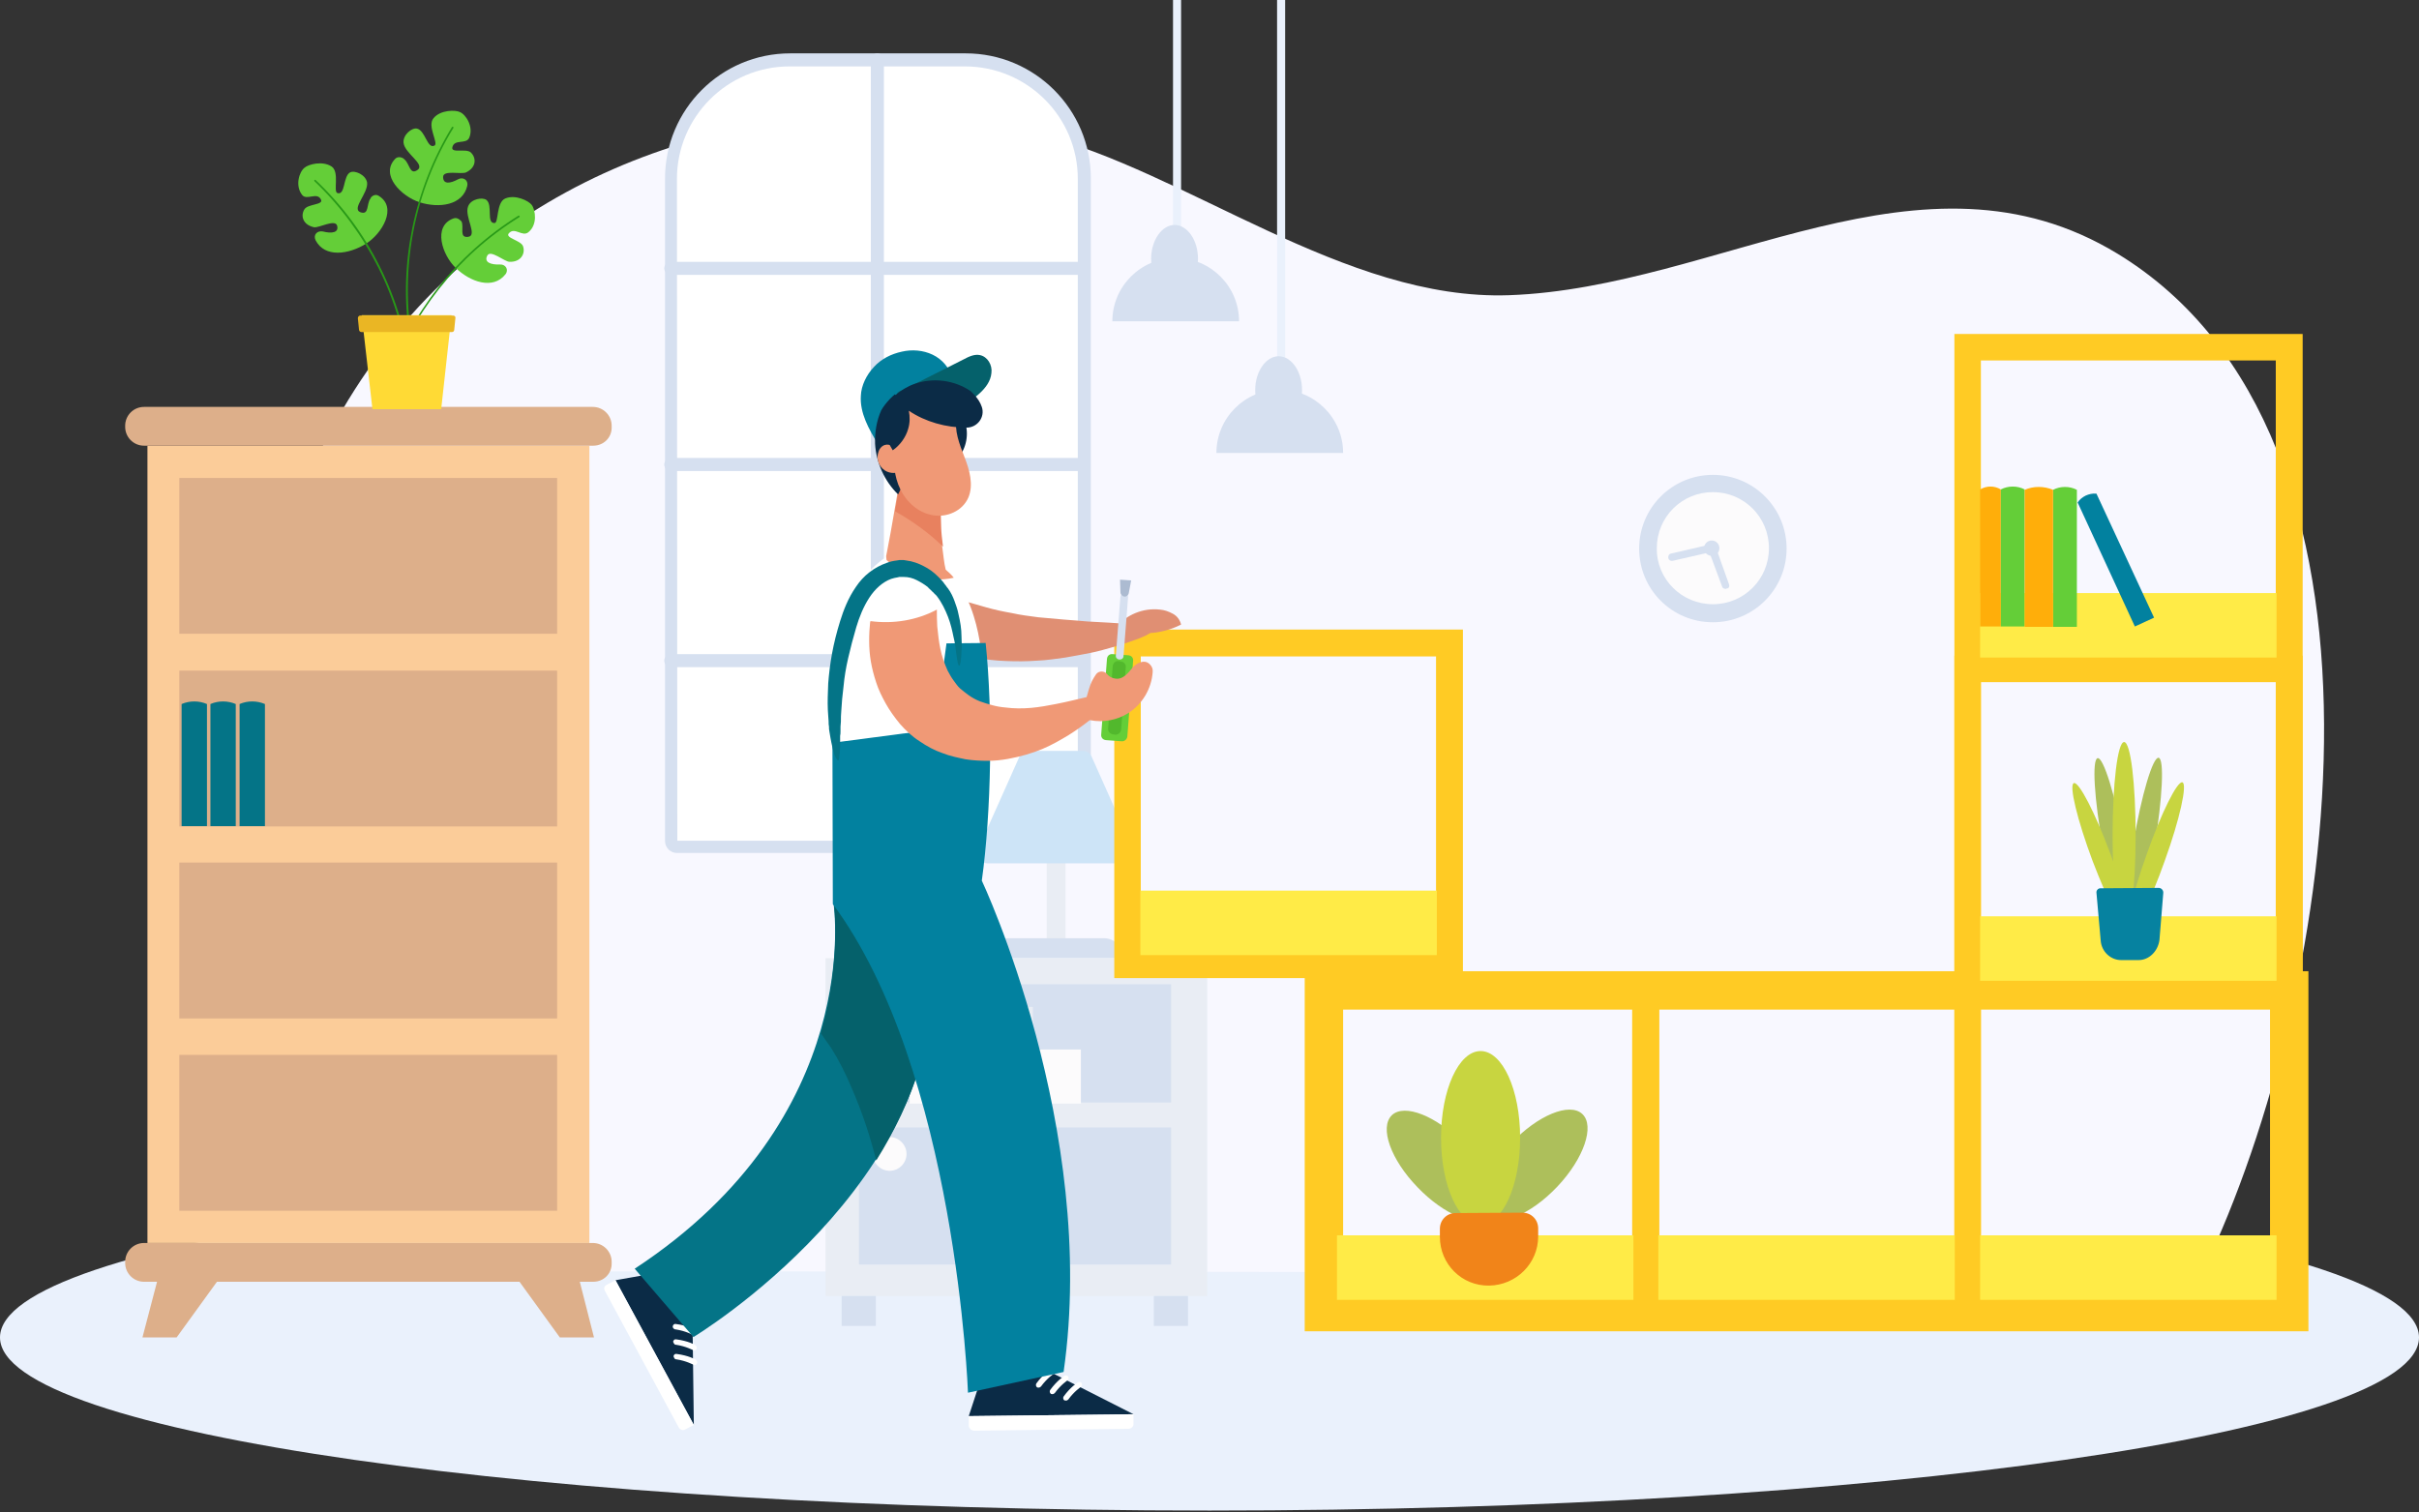 <?xml version="1.0" encoding="utf-8"?>
<!-- Generator: Adobe Illustrator 24.2.3, SVG Export Plug-In . SVG Version: 6.00 Build 0)  -->
<svg version="1.1" id="Слой_1" xmlns="http://www.w3.org/2000/svg" xmlns:xlink="http://www.w3.org/1999/xlink" x="0px" y="0px"
	 viewBox="0 0 630 394" style="enable-background:new 0 0 630 394;" xml:space="preserve">
<rect x="0" y="0" width="630" height="394" fill="#333333" stroke="none"/>
<style type="text/css">
	.st0{fill:#EAF1FC;}
	.st1{fill:#F8F8FF;}
	.st2{fill:#FBCC99;}
	.st3{fill:#DDAF8A;}
	.st4{fill:#047487;}
	.st5{fill:#FFFFFF;}
	.st6{fill:#D6E0F0;}
	.st7{fill:#FCFBFC;}
	.st8{fill:#E9EDF4;}
	.st9{fill:#CDE4F7;}
	.st10{fill:#FFCB24;}
	.st11{fill:none;stroke:#FFCB24;stroke-width:10;stroke-miterlimit:10;}
	.st12{fill:#FFEB47;}
	.st13{fill:#64CE38;}
	.st14{fill:#FFAE0A;}
	.st15{fill:#02819F;}
	.st16{fill:#ADBF5B;}
	.st17{fill:#C8D540;}
	.st18{fill:#F18419;}
	.st19{fill:#0682A0;}
	.st20{fill:#E08F73;}
	.st21{fill:#ACBBD1;}
	.st22{fill:#52B82D;}
	.st23{fill:#F09976;}
	.st24{fill:#E8815F;}
	.st25{fill:#0B2B46;}
	.st26{fill:#05616B;}
	.st27{fill:#289917;}
	.st28{fill:#FFDA35;}
	.st29{fill:#EAB624;}
</style>
<path class="st0" d="M315,393.5c174,0,315-20.2,315-45.1c0-24.9-141-45.1-315-45.1S0,323.4,0,348.4C0,373.3,141,393.5,315,393.5z"/>
<path class="st1" d="M573.7,331.3c35.9-74.7,55.7-217.7-22.2-265.2C500.6,35.1,447.5,75,393,76.9c-42.8,1.5-84-32.3-122.6-42
	C169.3,9.7,10.2,75.4,80.2,331.3C255,330.9,398.8,331.8,573.7,331.3z"/>
<path class="st2" d="M38.4,116.1h115.1v207.7H38.4V116.1z"/>
<path class="st3" d="M46.7,124.5h98.4v40.6H46.7V124.5z M46.7,174.7h98.4v40.6H46.7V174.7z M46.7,224.7h98.4v40.6H46.7V224.7z
	 M46.7,274.8h98.4v40.6H46.7V274.8z M154.5,116.1h-117c-2.7,0-4.9-2.2-4.9-4.9v-0.3c0-2.7,2.2-4.9,4.9-4.9h116.9
	c2.7,0,4.9,2.2,4.9,4.9v0.3C159.4,114,157.2,116.1,154.5,116.1z M154.5,333.9h-117c-2.7,0-4.9-2.2-4.9-4.9v-0.3
	c0-2.7,2.2-4.9,4.9-4.9h116.9c2.7,0,4.9,2.2,4.9,4.9v0.3C159.4,331.8,157.2,333.9,154.5,333.9z M40.9,333.9l-3.8,14.5H46l10.5-14.5
	H40.9z M151,333.9l3.7,14.5h-8.9l-10.5-14.5H151z"/>
<path class="st4" d="M47.3,215.2h6.6v-31.8c-2.1-0.9-4.5-0.9-6.6,0V215.2z"/>
<path class="st4" d="M54.8,215.2h6.6v-31.8c-2.1-0.9-4.5-0.9-6.6,0V215.2z"/>
<path class="st4" d="M62.4,215.2H69v-31.8c-2.1-0.9-4.5-0.9-6.6,0V215.2z"/>
<path class="st5" d="M280.4,220H177.9c-1.4,0-2.6-1.1-2.6-2.6V68.8c-3.9-55.7,18.4-53.7,53.7-53.7c56.1-3.7,53.7,24,53.7,53.7v148.7
	C282.9,218.9,281.8,220,280.4,220L280.4,220z"/>
<path class="st6" d="M280.9,222.2H176.3c-1.7,0-3.1-1.4-3.1-3.1V46.5c0-18,14.6-32.6,32.6-32.6h45.7c18,0,32.6,14.6,32.6,32.6v172.6
	C284,220.8,282.6,222.2,280.9,222.2z M176.4,219h104.3V46.6c0-16.2-13.2-29.3-29.4-29.3h-45.7c-16.2,0-29.3,13.2-29.3,29.3
	L176.4,219z"/>
<path class="st6" d="M228.5,220.9c-0.9,0-1.7-0.8-1.7-1.7V15.6c0-0.9,0.8-1.7,1.7-1.7c0.9,0,1.7,0.8,1.7,1.7v203.7
	C230.2,220.2,229.5,220.9,228.5,220.9z"/>
<path class="st6" d="M282.3,173.8H174.7c-0.9,0-1.7-0.8-1.7-1.7c0-0.9,0.8-1.7,1.7-1.7h107.6c0.9,0,1.7,0.8,1.7,1.7
	C284,173.1,283.2,173.8,282.3,173.8z M282.3,71.6H174.7c-0.9,0-1.7-0.8-1.7-1.7s0.8-1.7,1.7-1.7h107.6c0.9,0,1.7,0.8,1.7,1.7
	C284,70.9,283.2,71.6,282.3,71.6z M282.3,122.7H174.7c-0.9,0-1.7-0.8-1.7-1.7s0.8-1.7,1.7-1.7h107.6c0.9,0,1.7,0.8,1.7,1.7
	S283.2,122.7,282.3,122.7z"/>
<path class="st0" d="M332.6,0h2.1v97.8h-2.1V0z"/>
<path class="st6" d="M349.8,118c0-9.1-7.4-16.5-16.5-16.5c-9.1,0-16.5,7.4-16.5,16.5H349.8z"/>
<path class="st6" d="M339.1,101.6c0,4.8-2.8,8.8-6.1,8.8s-6.1-3.9-6.1-8.8c0-4.8,2.8-8.8,6.1-8.8S339.1,96.7,339.1,101.6z"/>
<path class="st0" d="M305.5,0h2.1v63.5h-2.1V0z"/>
<path class="st6" d="M322.7,83.7c0-9.1-7.4-16.5-16.5-16.5c-9.1,0-16.5,7.4-16.5,16.5H322.7z"/>
<path class="st6" d="M312,67.4c0,4.8-2.8,8.8-6.1,8.8s-6.1-3.9-6.1-8.8c0-4.8,2.8-8.8,6.1-8.8S312,62.5,312,67.4z"/>
<path class="st6" d="M446.1,162.1c10.6,0,19.2-8.6,19.2-19.2s-8.6-19.2-19.2-19.2c-10.6,0-19.2,8.6-19.2,19.2
	S435.4,162.1,446.1,162.1z"/>
<path class="st7" d="M446.1,157.4c8.1,0,14.6-6.5,14.6-14.6c0-8.1-6.5-14.6-14.6-14.6c-8.1,0-14.6,6.5-14.6,14.6
	C431.4,150.9,438,157.4,446.1,157.4z"/>
<path class="st6" d="M450.3,152.2l-3.5-9.8c-0.1-0.5-0.7-0.8-1.2-0.6l-10.4,2.4c-0.6,0.1-0.8,0.7-0.7,1.2c0.1,0.5,0.6,0.8,1.1,0.7
	l9.6-2.2l3.3,8.9c0.1,0.4,0.5,0.6,0.9,0.6c0.1,0,0.2,0,0.3-0.1C450.3,153.3,450.5,152.7,450.3,152.2L450.3,152.2z"/>
<path class="st6" d="M445.8,144.8c1.1,0,2-0.9,2-2c0-1.1-0.9-2-2-2c-1.1,0-2,0.9-2,2C443.8,143.9,444.7,144.8,445.8,144.8z"/>
<path class="st8" d="M272.6,220.4h4.9v28h-4.9V220.4z"/>
<path class="st6" d="M292.7,249.6h-35.4c0-2.8,2.3-5.1,5.2-5.2h25.1C290.4,244.5,292.7,246.8,292.7,249.6z"/>
<path class="st9" d="M292.9,224.9h-35.8c-1.4,0-2.6-1.1-2.6-2.6c0-0.3,0.1-0.7,0.2-1l10.8-24.2c0.4-0.9,1.3-1.5,2.3-1.5H282
	c1,0,1.9,0.6,2.3,1.5l10.8,24.2c0.6,1.2,0,2.8-1.2,3.3C293.6,224.9,293.3,224.9,292.9,224.9z"/>
<path class="st8" d="M215,249.6h99.4v88H215V249.6z"/>
<path class="st6" d="M223.6,256.4H305v30.8h-81.3V256.4z M223.6,293.7H305v35.7h-81.3V293.7z M219.2,337.6h8.9v7.8h-8.9V337.6z
	 M300.5,337.6h8.9v7.8h-8.9V337.6z"/>
<path class="st7" d="M231.7,305c2.4,0,4.4-2,4.4-4.4s-2-4.4-4.4-4.4c-2.4,0-4.4,2-4.4,4.4S229.3,305,231.7,305z"/>
<path class="st8" d="M228.5,262.3H269V273h-40.4V262.3z"/>
<path class="st7" d="M236.9,273.4h44.6v14.1h-44.6V273.4z"/>
<path class="st10" d="M599.7,345.3H509V87h90.7V345.3z M515.9,338.4h76.8V93.9h-76.8V338.4z"/>
<path class="st11" d="M344.8,341.9V258h251.4v83.8H344.8z"/>
<path class="st10" d="M599.7,261.6H509v-90.8h90.7V261.6z M515.9,254.6h76.8v-76.9h-76.8V254.6z"/>
<path class="st10" d="M515.9,345.3h-90.8v-90.7h90.8V345.3z M432.1,338.4H509v-76.8h-76.9V338.4z"/>
<path class="st10" d="M432.1,345.3h-90.8v-90.7h90.8V345.3z M348.2,338.4h76.9v-76.8h-76.9V338.4L348.2,338.4z"/>
<path class="st10" d="M381,254.8h-90.8v-90.8H381V254.8z M297.1,247.9h76.9V171h-76.9V247.9z"/>
<path class="st12" d="M348.2,321.8h77.2v16.8h-77.2V321.8z M431.9,321.8h77.2v16.8h-77.2V321.8z M515.7,321.8h77.2v16.8h-77.2V321.8
	z M297,232h77.2v16.8H297V232z M515.7,238.7h77.2v16.8h-77.2V238.7z M515.7,154.5h77.2v16.8h-77.2V154.5z"/>
<path class="st13" d="M534.7,163.3h6.2v-35.7c-1.9-1-4.3-1-6.2,0V163.3z"/>
<path class="st14" d="M515.7,163.2h5.4v-35.7c-1.7-1-3.7-1-5.4,0V163.2z"/>
<path class="st15" d="M556,163.2l5-2.3l-15-32.3c-1-0.1-1.9,0.1-2.8,0.5c-0.8,0.4-1.6,1-2.1,1.8L556,163.2L556,163.2z"/>
<path class="st13" d="M521.1,163.2h6.2v-35.7c-1.9-1-4.3-1-6.2,0V163.2z"/>
<path class="st14" d="M527.3,163.3h7.4v-35.7c-2.4-1-5.1-1-7.4,0V163.3z"/>
<path class="st16" d="M405.6,309.1c6.9-7.3,9.8-15.8,6.5-18.9c-3.3-3.1-11.6,0.3-18.5,7.6c-6.9,7.3-9.8,15.8-6.5,18.9
	C390.4,319.8,398.6,316.5,405.6,309.1z"/>
<path class="st16" d="M387.8,316.7c3.3-3.2,0.3-11.6-6.7-18.8c-7-7.2-15.3-10.5-18.6-7.4c-3.3,3.2-0.3,11.6,6.7,18.8
	C376.2,316.6,384.5,319.9,387.8,316.7z"/>
<path class="st17" d="M385.6,319c5.7,0,10.3-10.1,10.3-22.6c0-12.5-4.6-22.6-10.3-22.6s-10.3,10.1-10.3,22.6
	C375.3,308.9,379.9,319,385.6,319z"/>
<path class="st18" d="M387.8,334.9c-7.1,0.1-12.8-5.6-12.8-12.7v-2.1c0-2.3,1.8-4.1,4.1-4.1l17.4-0.1c2.3,0,4.1,1.8,4.1,4.1v2.1
	C400.6,329.1,394.9,334.8,387.8,334.9L387.8,334.9z"/>
<path class="st16" d="M554.6,242.9c1.5-0.3,0.9-10.7-1.4-23.2c-2.3-12.5-5.4-22.5-6.9-22.2c-1.5,0.3-0.9,10.7,1.4,23.2
	C550,233.2,553.1,243.2,554.6,242.9z"/>
<path class="st16" d="M561.1,220.6c2.1-12.6,2.6-22.9,1.1-23.2c-1.5-0.3-4.5,9.7-6.6,22.3c-2.1,12.6-2.6,22.9-1.1,23.2
	C556,243.1,558.9,233.2,561.1,220.6z"/>
<path class="st17" d="M553.2,242.1c1.6,0,3-10.9,3-24.4c0-13.5-1.3-24.4-3-24.4s-3,10.9-3,24.4C550.2,231.1,551.5,242.1,553.2,242.1
	z"/>
<path class="st17" d="M554.6,242.9c1.3-0.5-0.9-9.6-4.9-20.3c-4-10.8-8.3-19.1-9.6-18.6c-1.3,0.5,0.9,9.6,4.9,20.3
	C549.1,235,553.3,243.4,554.6,242.9z"/>
<path class="st17" d="M563.8,224.2c3.9-10.8,5.9-19.9,4.6-20.4c-1.3-0.5-5.5,7.9-9.3,18.7c-3.9,10.8-5.9,19.9-4.6,20.4
	C555.8,243.3,560,235,563.8,224.2z"/>
<path class="st19" d="M557,250.1h-4.6c-2.7,0-5.1-2.2-5.3-5.1l-1.1-12.4c-0.1-0.6,0.4-1.2,1-1.2h0.1l15.1-0.1c0.6,0,1.2,0.5,1.2,1.2
	v0.1l-1,12.3C562,247.8,559.7,250.1,557,250.1z"/>
<path class="st20" d="M296.9,162.9c-1-0.1-2.1-0.3-3.5-0.4c-1.4-0.1-2.9-0.2-4.6-0.3l-5.5-0.3c-1.9-0.2-4-0.3-6.2-0.5
	c-2.2-0.2-4.4-0.4-6.7-0.6c-2.3-0.3-4.7-0.6-6.9-1.1c-2.3-0.4-4.6-0.9-6.7-1.5c-2.1-0.6-4.1-1.2-6-1.7c-0.9-0.4-1.8-0.6-2.7-0.9
	c-0.5-0.2-0.9-0.3-1.3-0.4c-0.4-0.1-0.8-0.3-1.2-0.5c-0.4-0.1-0.8-0.3-1.2-0.5c-0.4-0.2-0.8-0.3-1.1-0.4L241,153
	c-1.4-0.6-2.6-1.1-3.8-1.5c-0.5-0.2-1.1-0.4-1.7-0.6c-0.5-0.2-1-0.4-1.5-0.5l-0.7-0.1c-0.2,0-0.4-0.1-0.6-0.1
	c-0.4-0.1-0.8-0.1-1.2-0.1c-0.7,0-1.3,0.2-1.8,0.6c-0.5,0.4-0.8,1.1-0.8,1.7c0,0.5,0,0.8,0.1,1.2c0,0.2,0.1,0.5,0.2,0.8
	c0,0.3,0.1,0.5,0.3,0.8c0.2,0.6,0.5,1.2,0.8,1.7c0.3,0.6,0.7,1.2,1.2,1.8c1,1.4,2.2,2.7,3.5,3.9c0.7,0.7,1.6,1.2,2.3,1.9
	c0.4,0.3,0.9,0.6,1.3,0.9c0.4,0.3,0.9,0.6,1.4,0.9c0.5,0.3,1,0.6,1.5,0.8c0.5,0.3,1,0.5,1.6,0.8c1,0.5,2.2,1,3.3,1.4
	c2.4,0.9,5,1.6,7.5,2c2.7,0.5,5.4,0.8,8.2,0.9c2.7,0.1,5.3,0.1,8-0.1c2.6-0.1,5-0.5,7.3-0.8c2.3-0.4,4.5-0.8,6.5-1.2
	c2-0.4,3.8-0.9,5.5-1.4c1.7-0.5,3.1-0.9,4.5-1.4c1.3-0.5,2.4-0.8,3.3-1.2c1.8-0.7,2.8-1.4,2.8-1.9
	C299.8,163.5,298.8,163.2,296.9,162.9L296.9,162.9z"/>
<path class="st20" d="M307.6,162.7c-0.3-1.2-1-2.2-2.1-2.8c-1.1-0.6-2.2-1-3.4-1.1c-4.4-0.5-8.7,1.3-11.6,4.7
	C296,165.7,302.3,165.4,307.6,162.7L307.6,162.7z"/>
<path class="st5" d="M256.2,177.9c0.6,12.4-0.1,24.8-1.1,37.1c-11.8,3.6-24.6,4-36.8,1.8c-0.4-12.6-0.8-25.2-0.5-37.8
	c0.2-6.6,0.6-13.4,2.7-19.6c1.9-5.6,5.2-10.9,10-14.1c0.6-0.3,1.1-0.8,1.7-1c2.7,2.4,8.5,3.4,11.8,2c1.7,1.2,3.2,2.6,4.4,4.2
	c2.4,2.9,4.1,6.4,5.2,10C255.4,166.2,255.9,172,256.2,177.9L256.2,177.9z"/>
<path class="st13" d="M292.1,193.1l-4.1-0.3c-0.8-0.1-1.3-0.7-1.2-1.5l1.5-19.7c0.1-0.8,0.7-1.3,1.5-1.2l4.1,0.3
	c0.8,0.1,1.3,0.7,1.2,1.5l-1.5,19.7C293.5,192.6,292.8,193.2,292.1,193.1z"/>
<path class="st6" d="M291.7,171.8h-0.3c-0.5-0.1-0.8-0.5-0.8-0.9l1.2-15.5c0.1-0.5,0.5-0.8,0.9-0.8h0.3c0.5,0.1,0.8,0.5,0.8,0.9
	l-1.2,15.5C292.6,171.4,292.2,171.8,291.7,171.8z"/>
<path class="st21" d="M292.8,155.4c-0.6-0.1-1-0.6-1-1.1l-0.1-3.3l2.9,0.2l-0.6,3.2C293.9,155.1,293.3,155.5,292.8,155.4
	L292.8,155.4z"/>
<path class="st22" d="M290.5,191.4l-0.6-0.1c-0.8-0.1-1.4-0.8-1.3-1.5l1.2-16.3c0.1-0.8,0.8-1.4,1.5-1.3l0.6,0.1
	c0.8,0.1,1.4,0.8,1.3,1.5L292,190C291.9,190.8,291.3,191.4,290.5,191.4L290.5,191.4z"/>
<path class="st23" d="M248.4,150.5c-3.1,0.7-6.4,0.6-9.5-0.2c-1.7-0.5-3.3-1.2-4.7-2c-1.2-0.7-2.3-1.5-3.3-2.4
	c0-0.3-0.1-0.5-0.1-0.8v-0.3l0.2-1c0.7-3.5,1.3-7,1.9-10.5c0.6-3.3,1.1-6.5,1.7-9.7c3.6,1.9,6.9,4.2,10.2,6.8c0,2.2,0,4.4,0.1,6.6
	c0.1,1.9,0.3,3.7,0.5,5.5l0.4,3.1c0.1,1,0.3,1.9,0.5,2.8C247.1,149.1,247.8,149.7,248.4,150.5z"/>
<path class="st24" d="M245.6,142.4c-3.7-3.6-8-6.7-12.5-9.2c0.6-3.3,1.1-6.5,1.7-9.7c3.6,1.9,6.9,4.2,10.2,6.8c0,2.2,0,4.4,0.1,6.6
	C245.1,138.7,245.4,140.6,245.6,142.4L245.6,142.4z"/>
<path class="st25" d="M172.7,331.3c0,0-0.2,8.7,7.6,8.7l0.4,31.2l-20.4-37.7L172.7,331.3L172.7,331.3z"/>
<path class="st5" d="M176.8,371.9l-19.3-35.7c-0.3-0.6-0.1-1.2,0.5-1.5l2.3-1.2l20.4,37.7l-2.3,1.2
	C177.9,372.7,177.2,372.5,176.8,371.9L176.8,371.9z M175.6,346.2c0.1,0.1,0.2,0.1,0.3,0.1c2.7,0.4,4.4,1.4,4.5,1.4
	c0.3,0.2,0.8,0.1,0.9-0.3c0.2-0.3,0-0.8-0.3-1c-0.1-0.1-1.9-1.1-5-1.5c-0.4-0.1-0.7,0.2-0.8,0.6
	C175.2,345.9,175.4,346.1,175.6,346.2L175.6,346.2z M175.7,350.2c0.1,0.1,0.2,0.1,0.3,0.1c2.7,0.4,4.4,1.4,4.5,1.4
	c0.3,0.2,0.8,0.1,0.9-0.3c0.2-0.3,0-0.8-0.3-1c-0.1-0.1-1.9-1.1-5-1.5c-0.4-0.1-0.7,0.2-0.8,0.6C175.4,349.8,175.5,350,175.7,350.2
	L175.7,350.2z M175.8,354c0.1,0.1,0.2,0.1,0.3,0.1c2.7,0.4,4.4,1.4,4.5,1.4c0.3,0.2,0.8,0.1,0.9-0.3c0.2-0.3,0-0.8-0.3-1
	c-0.1-0.1-1.9-1.1-5-1.5c-0.4-0.1-0.7,0.2-0.8,0.6C175.6,353.7,175.6,353.9,175.8,354L175.8,354z"/>
<path class="st25" d="M256.2,357c0,0,7.6,4.2,11.2-2.7l27.8,14.1l-42.9,0.5L256.2,357L256.2,357z"/>
<path class="st5" d="M293.9,372.2l-40.1,0.5c-0.8,0-1.5-0.6-1.5-1.4v-2.4l42.9-0.5v2.4C295.3,371.6,294.6,372.2,293.9,372.2z
	 M270.8,361.4c0.1-0.1,0.2-0.1,0.3-0.2c1.6-2.2,3.3-3.3,3.3-3.3c0.3-0.2,0.4-0.6,0.2-1c-0.2-0.3-0.7-0.4-1-0.2
	c-0.1,0.1-1.9,1.2-3.7,3.7c-0.2,0.3-0.1,0.8,0.2,1C270.3,361.5,270.6,361.5,270.8,361.4L270.8,361.4z M274.4,363.1
	c0.1-0.1,0.2-0.1,0.3-0.2c1.6-2.2,3.3-3.3,3.3-3.3c0.3-0.2,0.4-0.6,0.2-1c-0.2-0.3-0.7-0.4-1-0.2c-0.1,0.1-1.9,1.2-3.7,3.7
	c-0.2,0.3-0.1,0.8,0.2,1C273.9,363.2,274.2,363.2,274.4,363.1L274.4,363.1z M277.9,364.8c0.1-0.1,0.2-0.1,0.3-0.2
	c1.6-2.2,3.3-3.3,3.3-3.3c0.3-0.2,0.4-0.6,0.2-1c-0.2-0.3-0.7-0.4-1-0.2c-0.1,0.1-1.9,1.2-3.7,3.7c-0.2,0.3-0.1,0.8,0.2,1
	C277.4,364.8,277.7,364.9,277.9,364.8L277.9,364.8z"/>
<path class="st4" d="M217.1,235.5c0,0,8.4,55.5-51.8,95l15.3,17.8c0,0,66.9-40.3,62-98.7L217.1,235.5L217.1,235.5z"/>
<path class="st26" d="M213.8,269.2c0.8,1.2,1.7,2.4,2.6,3.7c2.1,3.3,3.9,6.9,5.4,10.5c2.7,6.2,4.8,12.5,6.4,18.9
	c9.5-15.2,16.1-33.1,14.4-52.8l-25.4-14C217.2,235.5,219.2,249.9,213.8,269.2L213.8,269.2z"/>
<path class="st15" d="M256.7,167.5c1.9,17.9,1.5,44.1-1,61.9c0,0,30.4,64.5,21.3,128l-24.9,5.4c0,0-3-83.9-35.2-127.3l-0.1-42
	l26.7-3.5l3-22.4L256.7,167.5L256.7,167.5z"/>
<path class="st4" d="M218.3,198.1c-0.2,0-0.4-0.3-0.7-0.8c-0.1-0.3-0.3-0.6-0.4-1.1c-0.1-0.4-0.3-0.9-0.4-1.5
	c-0.1-0.3-0.1-0.6-0.2-0.9c-0.1-0.3-0.1-0.6-0.2-1c-0.1-0.3-0.1-0.7-0.2-1.1c-0.1-0.4-0.1-0.8-0.2-1.2c-0.1-0.4-0.1-0.8-0.1-1.2
	c-0.1-0.4-0.1-0.9-0.1-1.4c-0.1-1-0.1-1.9-0.2-3c-0.1-2.1,0-4.4,0.1-6.9c0.2-2.5,0.5-5.1,1-7.8c0.5-2.7,1.2-5.5,2.1-8.4
	c0.9-2.9,2.1-6,4.1-8.9c1-1.5,2.2-2.8,3.5-3.8c1.4-1.1,2.9-1.9,4.6-2.5c0.8-0.3,1.7-0.5,2.6-0.6c0.2,0,0.4-0.1,0.6-0.1h1.2
	c0.2,0,0.4,0.1,0.6,0.1c1.7,0.2,3.3,0.8,4.6,1.5c1.4,0.7,2.6,1.6,3.6,2.6l0.8,0.8c0.2,0.3,0.5,0.5,0.7,0.8c0.2,0.3,0.4,0.6,0.6,0.8
	c0.2,0.3,0.4,0.6,0.6,0.8c0.8,1.1,1.3,2.2,1.7,3.3c0.4,1.1,0.8,2.2,1,3.3c0.5,2.1,0.8,4,0.8,5.7c0.1,1.7,0.1,3.1,0,4.2
	c-0.1,2.3-0.3,3.6-0.6,3.6c-0.3,0-0.5-1.2-0.8-3.5c-0.1-1.1-0.3-2.5-0.7-4.1c-0.3-1.5-0.7-3.3-1.4-5.1c-0.7-1.8-1.6-3.7-2.9-5.4
	c-0.2-0.2-0.3-0.4-0.6-0.6c-0.2-0.2-0.3-0.4-0.6-0.6c-0.2-0.2-0.4-0.4-0.6-0.6c-0.2-0.2-0.4-0.3-0.6-0.6c-0.9-0.7-1.9-1.3-2.9-1.8
	c-1-0.5-2.1-0.8-3.3-0.8h-1.2l-0.4,0.1c-0.6,0.1-1.1,0.2-1.7,0.4c-2.2,0.8-4.2,2.6-5.7,4.9c-1.5,2.3-2.6,5-3.4,7.7
	c-0.8,2.7-1.5,5.4-2.1,8c-0.6,2.6-1,5.1-1.2,7.3c-0.3,2.4-0.5,4.5-0.6,6.5c-0.1,1-0.1,1.9-0.1,2.8c0,0.4-0.1,0.9-0.1,1.3v1.2
	c0,0.4,0,0.8-0.1,1.2v2.9c0,0.6-0.1,1.1-0.1,1.5c0,0.4-0.1,0.8-0.1,1.1C218.6,197.8,218.4,198.1,218.3,198.1L218.3,198.1z"/>
<path class="st23" d="M226.7,161.8c0,0.1-0.1,0.3-0.1,0.4c-0.3,3-0.4,6.6,0.2,10.1c0.3,1.8,0.8,3.7,1.4,5.5c0.6,1.9,1.5,3.7,2.5,5.5
	c1,1.8,2.3,3.6,3.7,5.3c1.5,1.7,3.2,3.3,5.1,4.5c1.9,1.3,3.9,2.4,6,3.1c2,0.8,4.1,1.2,6,1.6c1.9,0.3,3.9,0.4,5.7,0.4
	c1.9,0,3.6-0.2,5.3-0.5c3.3-0.6,6.4-1.5,9-2.6c2.6-1.1,4.8-2.4,6.8-3.6c1.9-1.2,3.6-2.4,5-3.5c0.2-0.1,0.3-0.3,0.6-0.4
	c3.4,0.7,7,0,9.9-1.8c3.7-2.3,6.1-6.4,6.4-10.7c0.1-0.8-0.2-1.5-0.7-2c-1.4-1.5-3.5-0.4-4.6,0.9c-1,1.2-2.1,2.6-3.6,2.8
	c-0.9,0.1-1.9-0.2-2.6-0.8c-0.1-0.1-0.2-0.2-0.3-0.3c-0.7-1-2.2-1-2.9-0.1c-0.4,0.6-0.8,1.2-1.1,1.8c-0.6,1.3-1,2.7-1.4,4.2
	c-2.2,0.5-4.9,1.2-8,1.8c-2,0.4-4.2,0.8-6.4,1c-2.3,0.2-4.5,0.2-6.8-0.1c-1.2-0.1-2.3-0.3-3.4-0.6c-1.1-0.3-2.1-0.6-3.2-1
	c-1-0.4-1.9-0.9-2.8-1.5c-0.8-0.6-1.6-1.2-2.3-1.8s-1.2-1.4-1.8-2.2c-0.6-0.8-1-1.6-1.5-2.5c-0.8-1.8-1.5-3.7-1.9-5.7
	c-0.4-1.9-0.6-3.8-0.8-5.8c-0.1-1.5-0.1-3-0.1-4.4C238.8,161.6,232.6,162.6,226.7,161.8L226.7,161.8z"/>
<path class="st15" d="M248,98.6c-0.6-2.7-2.6-5-5.1-6.2c-2.5-1.2-5.4-1.4-8-0.8c-2.8,0.6-5.4,1.9-7.3,4c-1.9,2-3.3,4.8-3.4,7.5
	c-0.3,4.5,2.1,8.7,4.4,12.5C233.3,108.7,240.5,102.5,248,98.6L248,98.6z"/>
<path class="st26" d="M251,93.6c1.3-0.7,2.8-1.4,4.2-1.1c2,0.4,3.3,2.6,3,4.7c-0.2,2.1-1.5,3.8-3,5.2c-3,2.8-7.1,4.4-11.2,4.4
	c-2.4,0-4.8-0.5-7.1-1.5c-0.8-0.3-2.8-1.1-3.2-1.9c-0.6-1.3,0.8-1.5,1.9-2.1C240.8,98.8,245.8,96.2,251,93.6L251,93.6z"/>
<path class="st25" d="M233.9,128.8c-3.5-3.4-5.7-8.2-6-13.2c-0.1-3,0.4-6,1.6-8.7c0.3-0.5,0.6-1,1-1.5c0.8-1,1.6-1.9,2.6-2.7
	c1.7,2.7,2.8,5.8,3.4,8.9C237.5,117.5,236.6,123.6,233.9,128.8L233.9,128.8z M251.3,109.9c1.1,3.1,0.4,6.8-1.7,9.3
	c-1.5-2.2-2.4-4.9-2.6-7.5c-0.1-0.7-0.1-1.5,0.4-2c0.5-0.5,1.2-0.5,1.9-0.4C249.9,109.3,250.6,110,251.3,109.9z"/>
<path class="st23" d="M249.2,108.6c-0.8,3.5,0.7,7.1,2,10.5c1.3,3.3,2.4,7.2,1,10.5c-1.5,3.5-5.6,5.3-9.3,4.6
	c-3.7-0.6-6.8-3.4-8.4-6.7c-1.7-3.4-1.9-7.3-1.5-10.9c0.4-3.7,1.6-7.3,2.7-10.9C240.2,103.4,245.4,105.1,249.2,108.6z"/>
<path class="st23" d="M233.9,117.5c-0.4-0.5-0.9-1-1.5-1.3c-0.6-0.3-1.2-0.5-1.9-0.3c-0.8,0.2-1.5,1-1.7,1.8
	c-0.6,1.5-0.1,3.4,1.2,4.5c1.2,1.1,3.1,1.3,4.6,0.6C234,121,233.9,119.4,233.9,117.5z"/>
<path class="st25" d="M251.7,111.4c-5.3,0-10.7-1.5-15-4.4c0.3,1.6,0.3,3.2-0.2,4.8c-0.6,2.1-2.1,4.2-4,5.5c-1.9-3-3-7.1-2.2-10.5
	c0.1-0.4,0.2-0.8,0.3-1.2c0.8-1,1.6-1.9,2.6-2.7c1.5-1.2,3.2-2.3,5-2.9c4.8-1.7,10.4-1,14.6,1.9l1,1c0.8,0.9,1.5,1.9,1.9,3.1
	C256.6,108.6,254.6,111.4,251.7,111.4L251.7,111.4z"/>
<path class="st13" d="M118.1,56.9c-5.5,2-2.9,9.6,0.6,12.9c3.8,3.7,9.7,5.7,12.9,1.7c1-1.2,0.1-2.7-1.4-2.6
	c-2.4,0.1-4.2-0.6-3.3-2.3c0.8-1.7,4.5,1.6,5.8,1.6c3,0.1,4.2-2.2,3.5-4.1c-0.6-1.5-4.7-2.1-3.7-3.3c1.5-1.8,3.5,1,5.1-0.3
	c2.4-1.9,1.9-5.7,0.9-7.1c-0.8-1.1-4.3-2.8-6.9-1.7c-2.4,1-1.7,6.4-2.8,6.4c-2.2,0.1-0.4-4.6-2.1-6c-1-0.8-4.1-0.3-4.8,1.7
	c-1,2.6,2.6,7.6,0,7.9c-2.4,0.3-1-2.5-1.7-4C120,57.5,119.2,56.5,118.1,56.9L118.1,56.9z"/>
<path class="st27" d="M100.9,100.1L100.9,100.1c-0.2-0.1-0.3-0.1-0.2-0.3c6-18.1,18.2-33.6,34.3-43.6c0.1-0.1,0.3,0,0.3,0.1
	c0.1,0.1,0,0.3-0.1,0.3c-16.1,10-28.2,25.4-34.2,43.4C101.1,100,101,100.1,100.9,100.1L100.9,100.1z"/>
<path class="st13" d="M102.9,41.4c-4,4.2,1.7,9.8,6.4,11.3c5.1,1.6,11.2,0.8,12.4-4.3c0.3-1.5-1.1-2.4-2.4-1.7
	c-2,1.1-3.9,1.4-3.9-0.6c0-1.9,4.7-0.6,6-1.2c2.7-1.3,2.7-3.8,1.2-5.2c-1.2-1.1-5.1,0.3-4.8-1.3c0.5-2.3,3.6-0.7,4.4-2.5
	c1.2-2.8-0.8-6-2.4-6.7c-1.2-0.6-5.1-0.6-6.9,1.6c-1.7,2,1.3,6.4,0.3,7.1c-1.9,1.1-2.4-3.9-4.6-4.4c-1.3-0.3-3.7,1.6-3.5,3.7
	c0.3,2.8,5.8,5.6,3.6,7.1c-2,1.4-2-1.7-3.4-2.8C104.9,41,103.6,40.6,102.9,41.4z"/>
<path class="st27" d="M106.8,87.7c-0.1,0-0.2-0.1-0.2-0.2c-2.8-18.8,1.2-38.1,11.1-54.4c0.1-0.1,0.2-0.1,0.3-0.1
	c0.1,0.1,0.1,0.2,0.1,0.3c-9.9,16.1-13.8,35.4-11,54.1C107,87.6,106.9,87.7,106.8,87.7L106.8,87.7z"/>
<path class="st13" d="M98.6,51c5,3,0.9,9.9-3.3,12.5c-4.5,2.8-10.7,3.7-13.1-0.9c-0.7-1.4,0.4-2.6,1.9-2.3c2.3,0.6,4.2,0.3,3.7-1.5
	c-0.5-1.8-4.7,0.6-6,0.4c-2.9-0.6-3.6-3-2.5-4.7c0.9-1.4,5-1.1,4.3-2.5c-1-2.1-3.7,0.3-4.9-1.2c-1.9-2.4-0.8-6,0.6-7.1
	c1-0.9,4.7-1.9,7.1-0.3c2.1,1.5,0.3,6.6,1.5,6.9c2.1,0.6,1.4-4.4,3.3-5.4c1.2-0.6,4,0.6,4.4,2.6c0.4,2.8-4.2,6.9-1.7,7.8
	c2.3,0.8,1.5-2.2,2.6-3.6C96.6,51.2,97.7,50.4,98.6,51L98.6,51z"/>
<path class="st27" d="M106.7,96.8c-0.1,0-0.2-0.1-0.2-0.2c-2.1-18.8-10.9-36.3-24.6-49.4c-0.1-0.1-0.1-0.2,0-0.3
	c0.1-0.1,0.2-0.1,0.3,0C96,59.9,104.8,77.6,107,96.5C107,96.6,106.9,96.8,106.7,96.8C106.8,96.8,106.7,96.8,106.7,96.8L106.7,96.8z"
	/>
<path class="st28" d="M97,106.6h17.9l2.7-24.5H94.2L97,106.6z"/>
<path class="st29" d="M117.7,86.5H94.1c-0.3,0-0.6-0.3-0.6-0.6l-0.3-3c0-0.4,0.3-0.7,0.6-0.7H118c0.4,0,0.7,0.3,0.6,0.7l-0.3,3
	C118.3,86.3,118,86.5,117.7,86.5z"/>
</svg>
